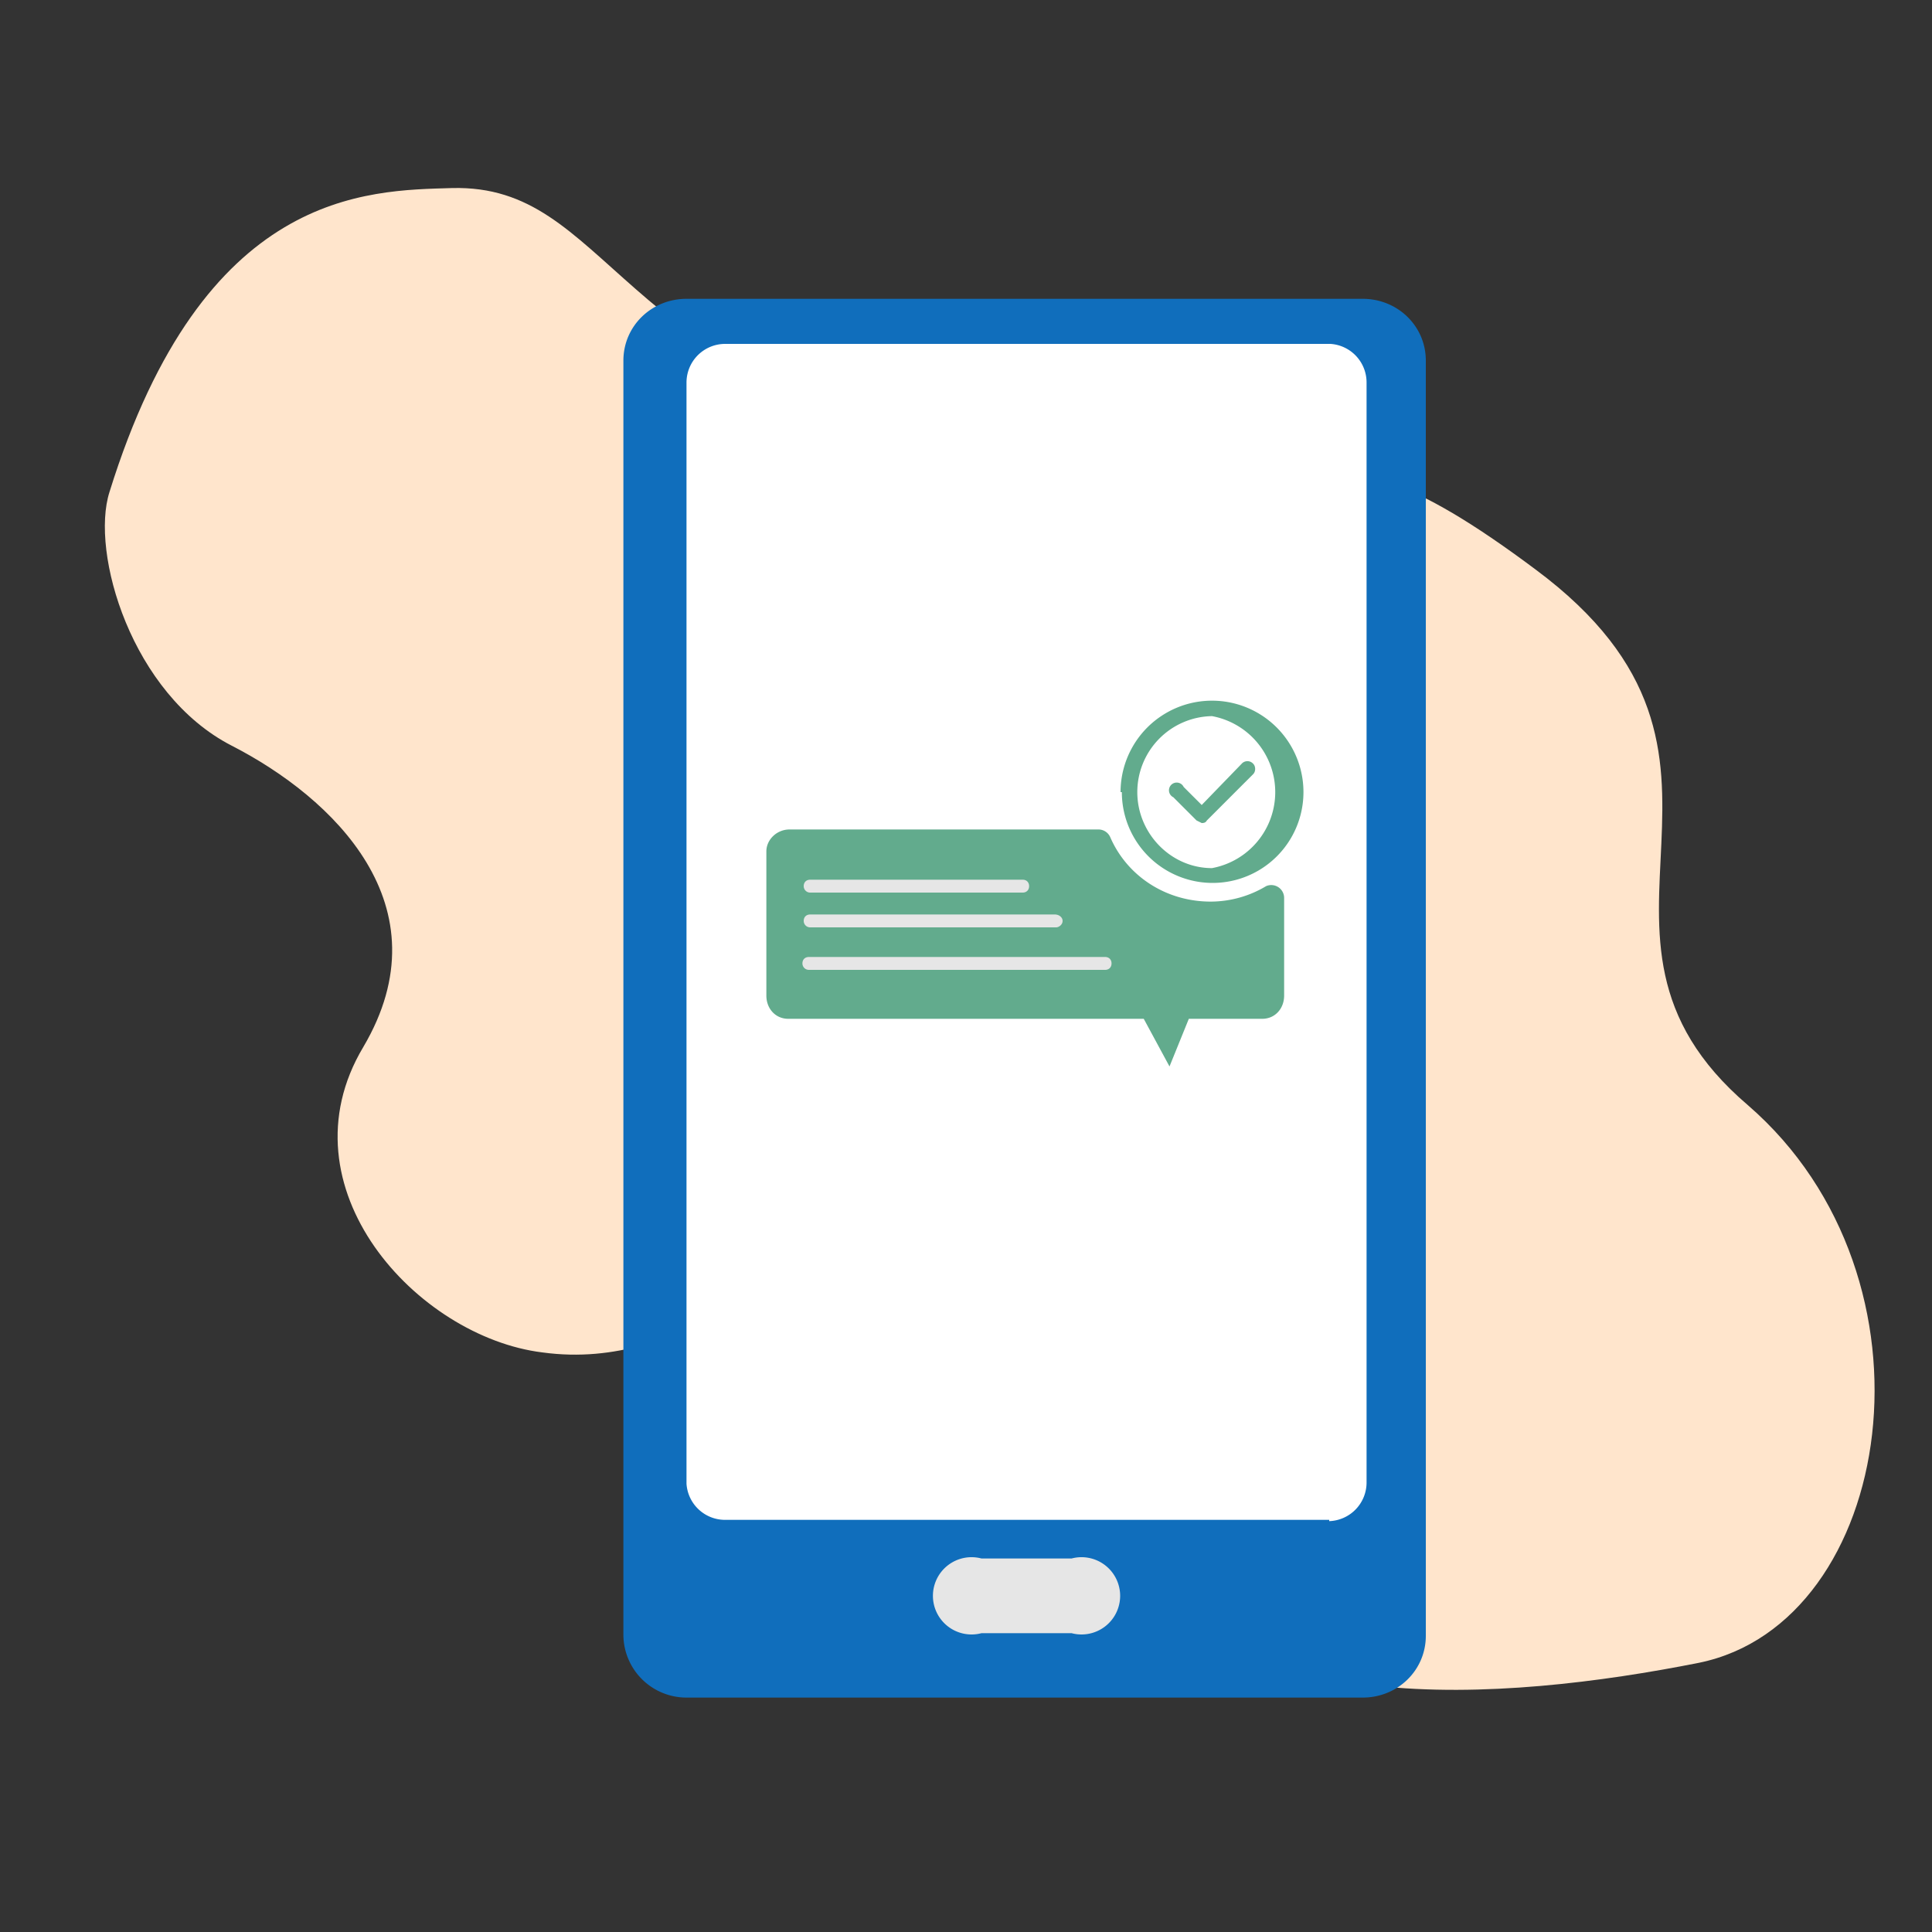 <svg xmlns="http://www.w3.org/2000/svg" width="150" height="150" fill="none">
  <rect width="100%" height="100%" fill="#333333" stroke="none"/>
  <g fill-rule="evenodd" clip-path="url(#a)" clip-rule="evenodd">
    <path fill="#FFE5CC" d="M8.5 38.2c7.3-23.5 20-23.4 26.6-23.6 12.2-.3 12.4 14.3 40.3 20.8 28 6.5 24-6 43.8 8.8 19.8 14.7.8 28.2 16.5 41.6 15.6 13.5 11.4 40.2-3.8 43.3-15.1 3-37.4 4.8-43.5-9.2-6.1-14-8.5-15.3-18.6-19.3-10-4-16 6-27.7 4.4-9.7-1.2-20.4-12.8-13.9-23.7 6.5-11-2.4-19.4-10.2-23.4-7.8-4-11-15-9.5-19.7Z"/>
    <path fill="#106EBC" d="M106 131.8H53.3a4.9 4.9 0 0 1-4.9-4.8V28c0-2.7 2.2-4.8 4.9-4.8h52.5c2.7 0 4.9 2.1 4.9 4.8v99c0 2.7-2.2 4.8-4.9 4.8Z"/>
    <path fill="#fff" d="M103.2 118h-47a3 3 0 0 1-2.9-2.8V29.7a3 3 0 0 1 3-3h47a3 3 0 0 1 2.8 3v85.4a3 3 0 0 1-2.9 3Z"/>
    <path fill="#62AB8D" d="m96.4 59.3-3.1 3.2-1.4-1.4a.6.6 0 1 0-.8.8l1.8 1.8.4.2c.1 0 .3 0 .4-.2l3.6-3.6c.2-.2.2-.6 0-.8a.6.6 0 0 0-.9 0Z"/>
    <path fill="#62AB8D" d="M87 61.5a7 7 0 1 1 14.2 0 7 7 0 0 1-14.1 0Zm1.3 0c0 3.2 2.6 5.9 5.8 5.9a6 6 0 0 0 0-11.8 5.9 5.9 0 0 0-5.8 5.9Z"/>
    <path fill="#62AB8D" d="M94 70c-3.5 0-6.5-2-7.8-5a1 1 0 0 0-.9-.6h-24c-1 0-1.8.8-1.8 1.7v11.2c0 1 .7 1.8 1.7 1.8h27.6l2 3.7 1.5-3.7H98c1 0 1.7-.8 1.7-1.8v-7.6a1 1 0 0 0-1.4-.9A8.4 8.4 0 0 1 94 70Z"/>
    <path fill="#E6E6E6" d="M79.4 69.3H62.9a.5.5 0 0 1-.5-.5c0-.3.2-.5.5-.5h16.5c.3 0 .5.2.5.5s-.2.5-.5.5ZM82 72H62.9a.5.5 0 0 1-.5-.5c0-.3.2-.5.5-.5h19c.3 0 .6.2.6.5s-.3.5-.5.5Zm4 3.3H62.8a.5.5 0 0 1-.5-.5c0-.3.2-.5.5-.5h23c.3 0 .5.2.5.5s-.2.5-.5.5Zm-2.7 51.5h-7.1a3 3 0 1 1 0-5.8h7a3 3 0 1 1 0 5.8Z"/>
  </g>
  <defs>
    <clipPath id="a">
      <path fill="#fff" d="M0 0h150v150H0z"/>
    </clipPath>
  </defs>
</svg>
